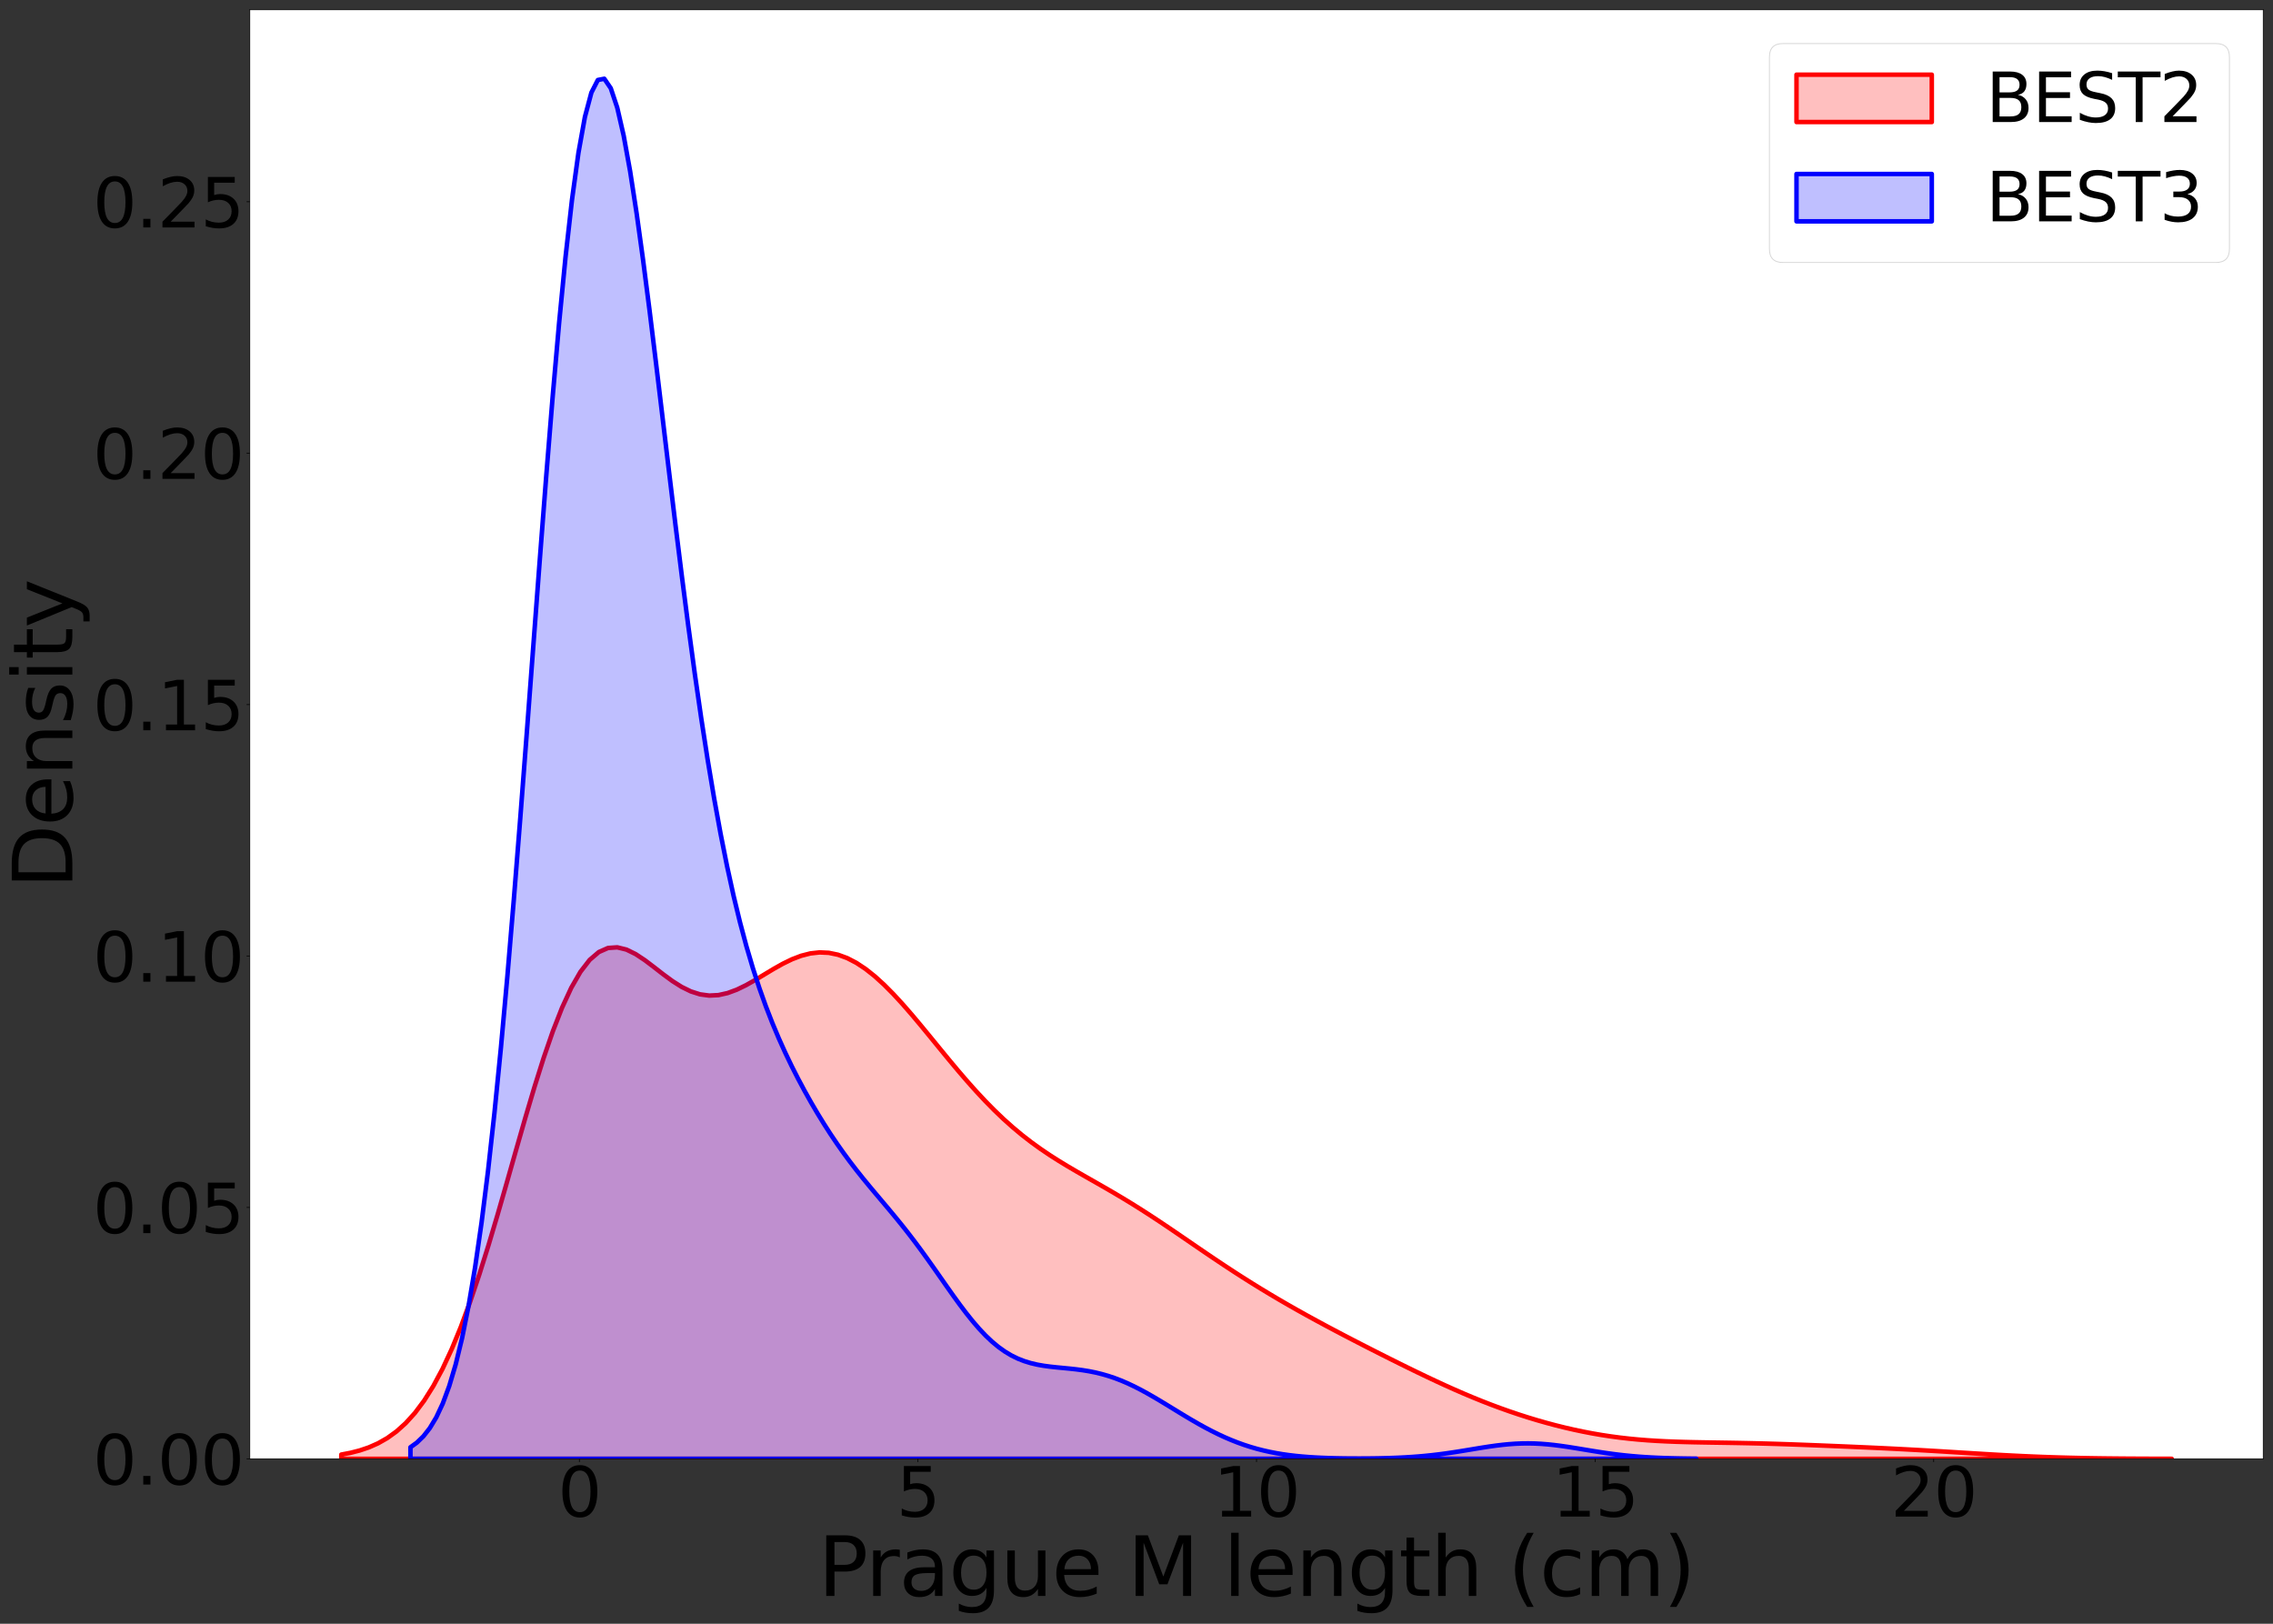 <?xml version="1.0" encoding="utf-8" standalone="no"?>
<!DOCTYPE svg PUBLIC "-//W3C//DTD SVG 1.1//EN"
  "http://www.w3.org/Graphics/SVG/1.1/DTD/svg11.dtd">
<svg height="1800pt" version="1.1" viewBox="0 0 2520 1800" width="2520pt" xmlns="http://www.w3.org/2000/svg" xmlns:xlink="http://www.w3.org/1999/xlink">
 <rect x="0" y="0" width="2520" height="1800" fill="#333333" stroke="none"/>
 <defs>
  <style type="text/css">*{stroke-linecap:butt;stroke-linejoin:round;}</style>
 </defs>
 <g id="figure_1">
  <g id="patch_1">
   <path d="M 0 1800 
L 2520 1800 
L 2520 0 
L 0 0 
z
" style="fill:none;"/>
  </g>
  <g id="axes_1">
   <g id="patch_2">
    <path d="M 276.925 1617.2 
L 2509.2 1617.2 
L 2509.2 10.8 
L 276.925 10.8 
z
" style="fill:#ffffff;"/>
   </g>
   <g id="PolyCollection_1">
    <defs>
     <path d="M 378.392 -187.533 
L 378.392 -182.8 
L 388.59 -182.8 
L 398.787 -182.8 
L 408.985 -182.8 
L 419.183 -182.8 
L 429.381 -182.8 
L 439.578 -182.8 
L 449.776 -182.8 
L 459.974 -182.8 
L 470.171 -182.8 
L 480.369 -182.8 
L 490.567 -182.8 
L 500.764 -182.8 
L 510.962 -182.8 
L 521.16 -182.8 
L 531.357 -182.8 
L 541.555 -182.8 
L 551.753 -182.8 
L 561.951 -182.8 
L 572.148 -182.8 
L 582.346 -182.8 
L 592.544 -182.8 
L 602.741 -182.8 
L 612.939 -182.8 
L 623.137 -182.8 
L 633.334 -182.8 
L 643.532 -182.8 
L 653.73 -182.8 
L 663.927 -182.8 
L 674.125 -182.8 
L 684.323 -182.8 
L 694.521 -182.8 
L 704.718 -182.8 
L 714.916 -182.8 
L 725.114 -182.8 
L 735.311 -182.8 
L 745.509 -182.8 
L 755.707 -182.8 
L 765.904 -182.8 
L 776.102 -182.8 
L 786.3 -182.8 
L 796.497 -182.8 
L 806.695 -182.8 
L 816.893 -182.8 
L 827.091 -182.8 
L 837.288 -182.8 
L 847.486 -182.8 
L 857.684 -182.8 
L 867.881 -182.8 
L 878.079 -182.8 
L 888.277 -182.8 
L 898.474 -182.8 
L 908.672 -182.8 
L 918.87 -182.8 
L 929.067 -182.8 
L 939.265 -182.8 
L 949.463 -182.8 
L 959.661 -182.8 
L 969.858 -182.8 
L 980.056 -182.8 
L 990.254 -182.8 
L 1000.451 -182.8 
L 1010.649 -182.8 
L 1020.847 -182.8 
L 1031.044 -182.8 
L 1041.242 -182.8 
L 1051.44 -182.8 
L 1061.637 -182.8 
L 1071.835 -182.8 
L 1082.033 -182.8 
L 1092.231 -182.8 
L 1102.428 -182.8 
L 1112.626 -182.8 
L 1122.824 -182.8 
L 1133.021 -182.8 
L 1143.219 -182.8 
L 1153.417 -182.8 
L 1163.614 -182.8 
L 1173.812 -182.8 
L 1184.01 -182.8 
L 1194.207 -182.8 
L 1204.405 -182.8 
L 1214.603 -182.8 
L 1224.801 -182.8 
L 1234.998 -182.8 
L 1245.196 -182.8 
L 1255.394 -182.8 
L 1265.591 -182.8 
L 1275.789 -182.8 
L 1285.987 -182.8 
L 1296.184 -182.8 
L 1306.382 -182.8 
L 1316.58 -182.8 
L 1326.777 -182.8 
L 1336.975 -182.8 
L 1347.173 -182.8 
L 1357.371 -182.8 
L 1367.568 -182.8 
L 1377.766 -182.8 
L 1387.964 -182.8 
L 1398.161 -182.8 
L 1408.359 -182.8 
L 1418.557 -182.8 
L 1428.754 -182.8 
L 1438.952 -182.8 
L 1449.15 -182.8 
L 1459.348 -182.8 
L 1469.545 -182.8 
L 1479.743 -182.8 
L 1489.941 -182.8 
L 1500.138 -182.8 
L 1510.336 -182.8 
L 1520.534 -182.8 
L 1530.731 -182.8 
L 1540.929 -182.8 
L 1551.127 -182.8 
L 1561.324 -182.8 
L 1571.522 -182.8 
L 1581.72 -182.8 
L 1591.918 -182.8 
L 1602.115 -182.8 
L 1612.313 -182.8 
L 1622.511 -182.8 
L 1632.708 -182.8 
L 1642.906 -182.8 
L 1653.104 -182.8 
L 1663.301 -182.8 
L 1673.499 -182.8 
L 1683.697 -182.8 
L 1693.894 -182.8 
L 1704.092 -182.8 
L 1714.29 -182.8 
L 1724.488 -182.8 
L 1734.685 -182.8 
L 1744.883 -182.8 
L 1755.081 -182.8 
L 1765.278 -182.8 
L 1775.476 -182.8 
L 1785.674 -182.8 
L 1795.871 -182.8 
L 1806.069 -182.8 
L 1816.267 -182.8 
L 1826.464 -182.8 
L 1836.662 -182.8 
L 1846.86 -182.8 
L 1857.058 -182.8 
L 1867.255 -182.8 
L 1877.453 -182.8 
L 1887.651 -182.8 
L 1897.848 -182.8 
L 1908.046 -182.8 
L 1918.244 -182.8 
L 1928.441 -182.8 
L 1938.639 -182.8 
L 1948.837 -182.8 
L 1959.034 -182.8 
L 1969.232 -182.8 
L 1979.43 -182.8 
L 1989.628 -182.8 
L 1999.825 -182.8 
L 2010.023 -182.8 
L 2020.221 -182.8 
L 2030.418 -182.8 
L 2040.616 -182.8 
L 2050.814 -182.8 
L 2061.011 -182.8 
L 2071.209 -182.8 
L 2081.407 -182.8 
L 2091.604 -182.8 
L 2101.802 -182.8 
L 2112 -182.8 
L 2122.198 -182.8 
L 2132.395 -182.8 
L 2142.593 -182.8 
L 2152.791 -182.8 
L 2162.988 -182.8 
L 2173.186 -182.8 
L 2183.384 -182.8 
L 2193.581 -182.8 
L 2203.779 -182.8 
L 2213.977 -182.8 
L 2224.174 -182.8 
L 2234.372 -182.8 
L 2244.57 -182.8 
L 2254.768 -182.8 
L 2264.965 -182.8 
L 2275.163 -182.8 
L 2285.361 -182.8 
L 2295.558 -182.8 
L 2305.756 -182.8 
L 2315.954 -182.8 
L 2326.151 -182.8 
L 2336.349 -182.8 
L 2346.547 -182.8 
L 2356.744 -182.8 
L 2366.942 -182.8 
L 2377.14 -182.8 
L 2387.338 -182.8 
L 2397.535 -182.8 
L 2407.733 -182.8 
L 2407.733 -182.851 
L 2407.733 -182.851 
L 2397.535 -182.872 
L 2387.338 -182.901 
L 2377.14 -182.939 
L 2366.942 -182.99 
L 2356.744 -183.055 
L 2346.547 -183.139 
L 2336.349 -183.244 
L 2326.151 -183.374 
L 2315.954 -183.534 
L 2305.756 -183.728 
L 2295.558 -183.958 
L 2285.361 -184.228 
L 2275.163 -184.541 
L 2264.965 -184.898 
L 2254.768 -185.3 
L 2244.57 -185.746 
L 2234.372 -186.234 
L 2224.174 -186.76 
L 2213.977 -187.321 
L 2203.779 -187.91 
L 2193.581 -188.52 
L 2183.384 -189.145 
L 2173.186 -189.777 
L 2162.988 -190.408 
L 2152.791 -191.032 
L 2142.593 -191.644 
L 2132.395 -192.238 
L 2122.198 -192.811 
L 2112 -193.363 
L 2101.802 -193.891 
L 2091.604 -194.398 
L 2081.407 -194.885 
L 2071.209 -195.354 
L 2061.011 -195.809 
L 2050.814 -196.252 
L 2040.616 -196.685 
L 2030.418 -197.108 
L 2020.221 -197.522 
L 2010.023 -197.926 
L 1999.825 -198.315 
L 1989.628 -198.688 
L 1979.43 -199.04 
L 1969.232 -199.366 
L 1959.034 -199.663 
L 1948.837 -199.929 
L 1938.639 -200.163 
L 1928.441 -200.367 
L 1918.244 -200.547 
L 1908.046 -200.709 
L 1897.848 -200.867 
L 1887.651 -201.035 
L 1877.453 -201.231 
L 1867.255 -201.476 
L 1857.058 -201.79 
L 1846.86 -202.197 
L 1836.662 -202.719 
L 1826.464 -203.377 
L 1816.267 -204.189 
L 1806.069 -205.171 
L 1795.871 -206.337 
L 1785.674 -207.696 
L 1775.476 -209.252 
L 1765.278 -211.009 
L 1755.081 -212.966 
L 1744.883 -215.12 
L 1734.685 -217.469 
L 1724.488 -220.009 
L 1714.29 -222.734 
L 1704.092 -225.643 
L 1693.894 -228.732 
L 1683.697 -232 
L 1673.499 -235.445 
L 1663.301 -239.068 
L 1653.104 -242.865 
L 1642.906 -246.834 
L 1632.708 -250.969 
L 1622.511 -255.262 
L 1612.313 -259.704 
L 1602.115 -264.281 
L 1591.918 -268.98 
L 1581.72 -273.785 
L 1571.522 -278.679 
L 1561.324 -283.648 
L 1551.127 -288.679 
L 1540.929 -293.761 
L 1530.731 -298.887 
L 1520.534 -304.054 
L 1510.336 -309.26 
L 1500.138 -314.51 
L 1489.941 -319.809 
L 1479.743 -325.164 
L 1469.545 -330.585 
L 1459.348 -336.083 
L 1449.15 -341.666 
L 1438.952 -347.346 
L 1428.754 -353.133 
L 1418.557 -359.036 
L 1408.359 -365.063 
L 1398.161 -371.22 
L 1387.964 -377.513 
L 1377.766 -383.943 
L 1367.568 -390.507 
L 1357.371 -397.197 
L 1347.173 -403.999 
L 1336.975 -410.892 
L 1326.777 -417.85 
L 1316.58 -424.839 
L 1306.382 -431.821 
L 1296.184 -438.755 
L 1285.987 -445.603 
L 1275.789 -452.326 
L 1265.591 -458.897 
L 1255.394 -465.296 
L 1245.196 -471.519 
L 1234.998 -477.577 
L 1224.801 -483.498 
L 1214.603 -489.328 
L 1204.405 -495.128 
L 1194.207 -500.972 
L 1184.01 -506.945 
L 1173.812 -513.137 
L 1163.614 -519.638 
L 1153.417 -526.536 
L 1143.219 -533.909 
L 1133.021 -541.821 
L 1122.824 -550.323 
L 1112.626 -559.443 
L 1102.428 -569.19 
L 1092.231 -579.548 
L 1082.033 -590.482 
L 1071.835 -601.93 
L 1061.637 -613.81 
L 1051.44 -626.021 
L 1041.242 -638.438 
L 1031.044 -650.922 
L 1020.847 -663.316 
L 1010.649 -675.452 
L 1000.451 -687.15 
L 990.254 -698.224 
L 980.056 -708.487 
L 969.858 -717.753 
L 959.661 -725.847 
L 949.463 -732.61 
L 939.265 -737.909 
L 929.067 -741.64 
L 918.87 -743.745 
L 908.672 -744.215 
L 898.474 -743.095 
L 888.277 -740.498 
L 878.079 -736.597 
L 867.881 -731.635 
L 857.684 -725.911 
L 847.486 -719.779 
L 837.288 -713.63 
L 827.091 -707.874 
L 816.893 -702.919 
L 806.695 -699.146 
L 796.497 -696.879 
L 786.3 -696.36 
L 776.102 -697.724 
L 765.904 -700.975 
L 755.707 -705.974 
L 745.509 -712.434 
L 735.311 -719.917 
L 725.114 -727.858 
L 714.916 -735.579 
L 704.718 -742.332 
L 694.521 -747.338 
L 684.323 -749.834 
L 674.125 -749.124 
L 663.927 -744.623 
L 653.73 -735.899 
L 643.532 -722.702 
L 633.334 -704.988 
L 623.137 -682.917 
L 612.939 -656.849 
L 602.741 -627.316 
L 592.544 -594.994 
L 582.346 -560.658 
L 572.148 -525.135 
L 561.951 -489.259 
L 551.753 -453.823 
L 541.555 -419.546 
L 531.357 -387.041 
L 521.16 -356.794 
L 510.962 -329.156 
L 500.764 -304.345 
L 490.567 -282.451 
L 480.369 -263.451 
L 470.171 -247.233 
L 459.974 -233.609 
L 449.776 -222.346 
L 439.578 -213.178 
L 429.381 -205.832 
L 419.183 -200.033 
L 408.985 -195.525 
L 398.787 -192.073 
L 388.59 -189.469 
L 378.392 -187.533 
z
" id="m514e2f85b8" style="stroke:#ff0000;stroke-width:5;"/>
    </defs>
    <g clip-path="url(#p5a5c681775)">
     <use style="fill:#ff0000;fill-opacity:0.25;stroke:#ff0000;stroke-width:5;" x="0" xlink:href="#m514e2f85b8" y="1800"/>
    </g>
   </g>
   <g id="PolyCollection_2">
    <defs>
     <path d="M 455.061 -195.647 
L 455.061 -182.8 
L 462.224 -182.8 
L 469.388 -182.8 
L 476.552 -182.8 
L 483.715 -182.8 
L 490.879 -182.8 
L 498.043 -182.8 
L 505.206 -182.8 
L 512.37 -182.8 
L 519.534 -182.8 
L 526.697 -182.8 
L 533.861 -182.8 
L 541.025 -182.8 
L 548.188 -182.8 
L 555.352 -182.8 
L 562.516 -182.8 
L 569.679 -182.8 
L 576.843 -182.8 
L 584.007 -182.8 
L 591.17 -182.8 
L 598.334 -182.8 
L 605.498 -182.8 
L 612.661 -182.8 
L 619.825 -182.8 
L 626.989 -182.8 
L 634.152 -182.8 
L 641.316 -182.8 
L 648.48 -182.8 
L 655.643 -182.8 
L 662.807 -182.8 
L 669.971 -182.8 
L 677.134 -182.8 
L 684.298 -182.8 
L 691.462 -182.8 
L 698.625 -182.8 
L 705.789 -182.8 
L 712.953 -182.8 
L 720.116 -182.8 
L 727.28 -182.8 
L 734.444 -182.8 
L 741.607 -182.8 
L 748.771 -182.8 
L 755.935 -182.8 
L 763.098 -182.8 
L 770.262 -182.8 
L 777.426 -182.8 
L 784.589 -182.8 
L 791.753 -182.8 
L 798.917 -182.8 
L 806.08 -182.8 
L 813.244 -182.8 
L 820.408 -182.8 
L 827.571 -182.8 
L 834.735 -182.8 
L 841.899 -182.8 
L 849.062 -182.8 
L 856.226 -182.8 
L 863.39 -182.8 
L 870.553 -182.8 
L 877.717 -182.8 
L 884.881 -182.8 
L 892.044 -182.8 
L 899.208 -182.8 
L 906.372 -182.8 
L 913.535 -182.8 
L 920.699 -182.8 
L 927.863 -182.8 
L 935.026 -182.8 
L 942.19 -182.8 
L 949.354 -182.8 
L 956.517 -182.8 
L 963.681 -182.8 
L 970.845 -182.8 
L 978.008 -182.8 
L 985.172 -182.8 
L 992.336 -182.8 
L 999.499 -182.8 
L 1006.663 -182.8 
L 1013.827 -182.8 
L 1020.99 -182.8 
L 1028.154 -182.8 
L 1035.318 -182.8 
L 1042.481 -182.8 
L 1049.645 -182.8 
L 1056.809 -182.8 
L 1063.972 -182.8 
L 1071.136 -182.8 
L 1078.3 -182.8 
L 1085.463 -182.8 
L 1092.627 -182.8 
L 1099.791 -182.8 
L 1106.954 -182.8 
L 1114.118 -182.8 
L 1121.282 -182.8 
L 1128.445 -182.8 
L 1135.609 -182.8 
L 1142.773 -182.8 
L 1149.936 -182.8 
L 1157.1 -182.8 
L 1164.264 -182.8 
L 1171.427 -182.8 
L 1178.591 -182.8 
L 1185.755 -182.8 
L 1192.918 -182.8 
L 1200.082 -182.8 
L 1207.246 -182.8 
L 1214.409 -182.8 
L 1221.573 -182.8 
L 1228.737 -182.8 
L 1235.9 -182.8 
L 1243.064 -182.8 
L 1250.228 -182.8 
L 1257.391 -182.8 
L 1264.555 -182.8 
L 1271.719 -182.8 
L 1278.882 -182.8 
L 1286.046 -182.8 
L 1293.21 -182.8 
L 1300.373 -182.8 
L 1307.537 -182.8 
L 1314.701 -182.8 
L 1321.864 -182.8 
L 1329.028 -182.8 
L 1336.192 -182.8 
L 1343.355 -182.8 
L 1350.519 -182.8 
L 1357.683 -182.8 
L 1364.846 -182.8 
L 1372.01 -182.8 
L 1379.174 -182.8 
L 1386.337 -182.8 
L 1393.501 -182.8 
L 1400.665 -182.8 
L 1407.828 -182.8 
L 1414.992 -182.8 
L 1422.156 -182.8 
L 1429.319 -182.8 
L 1436.483 -182.8 
L 1443.647 -182.8 
L 1450.81 -182.8 
L 1457.974 -182.8 
L 1465.138 -182.8 
L 1472.301 -182.8 
L 1479.465 -182.8 
L 1486.629 -182.8 
L 1493.792 -182.8 
L 1500.956 -182.8 
L 1508.12 -182.8 
L 1515.283 -182.8 
L 1522.447 -182.8 
L 1529.611 -182.8 
L 1536.774 -182.8 
L 1543.938 -182.8 
L 1551.102 -182.8 
L 1558.265 -182.8 
L 1565.429 -182.8 
L 1572.593 -182.8 
L 1579.756 -182.8 
L 1586.92 -182.8 
L 1594.084 -182.8 
L 1601.247 -182.8 
L 1608.411 -182.8 
L 1615.575 -182.8 
L 1622.738 -182.8 
L 1629.902 -182.8 
L 1637.066 -182.8 
L 1644.229 -182.8 
L 1651.393 -182.8 
L 1658.557 -182.8 
L 1665.72 -182.8 
L 1672.884 -182.8 
L 1680.048 -182.8 
L 1687.211 -182.8 
L 1694.375 -182.8 
L 1701.539 -182.8 
L 1708.702 -182.8 
L 1715.866 -182.8 
L 1723.03 -182.8 
L 1730.193 -182.8 
L 1737.357 -182.8 
L 1744.521 -182.8 
L 1751.685 -182.8 
L 1758.848 -182.8 
L 1766.012 -182.8 
L 1773.176 -182.8 
L 1780.339 -182.8 
L 1787.503 -182.8 
L 1794.667 -182.8 
L 1801.83 -182.8 
L 1808.994 -182.8 
L 1816.158 -182.8 
L 1823.321 -182.8 
L 1830.485 -182.8 
L 1837.649 -182.8 
L 1844.812 -182.8 
L 1851.976 -182.8 
L 1859.14 -182.8 
L 1866.303 -182.8 
L 1873.467 -182.8 
L 1880.631 -182.8 
L 1880.631 -182.99 
L 1880.631 -182.99 
L 1873.467 -183.067 
L 1866.303 -183.169 
L 1859.14 -183.304 
L 1851.976 -183.479 
L 1844.812 -183.703 
L 1837.649 -183.985 
L 1830.485 -184.335 
L 1823.321 -184.763 
L 1816.158 -185.276 
L 1808.994 -185.883 
L 1801.83 -186.588 
L 1794.667 -187.393 
L 1787.503 -188.297 
L 1780.339 -189.293 
L 1773.176 -190.369 
L 1766.012 -191.508 
L 1758.848 -192.687 
L 1751.685 -193.879 
L 1744.521 -195.052 
L 1737.357 -196.172 
L 1730.193 -197.203 
L 1723.03 -198.111 
L 1715.866 -198.864 
L 1708.702 -199.432 
L 1701.539 -199.796 
L 1694.375 -199.941 
L 1687.211 -199.86 
L 1680.048 -199.558 
L 1672.884 -199.046 
L 1665.72 -198.343 
L 1658.557 -197.477 
L 1651.393 -196.477 
L 1644.229 -195.379 
L 1637.066 -194.217 
L 1629.902 -193.027 
L 1622.738 -191.842 
L 1615.575 -190.689 
L 1608.411 -189.593 
L 1601.247 -188.573 
L 1594.084 -187.643 
L 1586.92 -186.809 
L 1579.756 -186.077 
L 1572.593 -185.444 
L 1565.429 -184.907 
L 1558.265 -184.46 
L 1551.102 -184.094 
L 1543.938 -183.803 
L 1536.774 -183.576 
L 1529.611 -183.406 
L 1522.447 -183.287 
L 1515.283 -183.213 
L 1508.12 -183.182 
L 1500.956 -183.192 
L 1493.792 -183.245 
L 1486.629 -183.343 
L 1479.465 -183.492 
L 1472.301 -183.701 
L 1465.138 -183.979 
L 1457.974 -184.339 
L 1450.81 -184.795 
L 1443.647 -185.362 
L 1436.483 -186.058 
L 1429.319 -186.901 
L 1422.156 -187.909 
L 1414.992 -189.099 
L 1407.828 -190.489 
L 1400.665 -192.094 
L 1393.501 -193.927 
L 1386.337 -196.001 
L 1379.174 -198.323 
L 1372.01 -200.898 
L 1364.846 -203.726 
L 1357.683 -206.805 
L 1350.519 -210.128 
L 1343.355 -213.68 
L 1336.192 -217.446 
L 1329.028 -221.402 
L 1321.864 -225.52 
L 1314.701 -229.766 
L 1307.537 -234.104 
L 1300.373 -238.488 
L 1293.21 -242.874 
L 1286.046 -247.212 
L 1278.882 -251.451 
L 1271.719 -255.543 
L 1264.555 -259.439 
L 1257.391 -263.096 
L 1250.228 -266.477 
L 1243.064 -269.551 
L 1235.9 -272.297 
L 1228.737 -274.704 
L 1221.573 -276.771 
L 1214.409 -278.509 
L 1207.246 -279.942 
L 1200.082 -281.106 
L 1192.918 -282.048 
L 1185.755 -282.829 
L 1178.591 -283.523 
L 1171.427 -284.211 
L 1164.264 -284.99 
L 1157.1 -285.96 
L 1149.936 -287.229 
L 1142.773 -288.906 
L 1135.609 -291.099 
L 1128.445 -293.908 
L 1121.282 -297.42 
L 1114.118 -301.706 
L 1106.954 -306.813 
L 1099.791 -312.765 
L 1092.627 -319.553 
L 1085.463 -327.14 
L 1078.3 -335.459 
L 1071.136 -344.415 
L 1063.972 -353.894 
L 1056.809 -363.763 
L 1049.645 -373.886 
L 1042.481 -384.124 
L 1035.318 -394.35 
L 1028.154 -404.453 
L 1020.99 -414.348 
L 1013.827 -423.976 
L 1006.663 -433.313 
L 999.499 -442.364 
L 992.336 -451.164 
L 985.172 -459.773 
L 978.008 -468.271 
L 970.845 -476.75 
L 963.681 -485.307 
L 956.517 -494.037 
L 949.354 -503.03 
L 942.19 -512.359 
L 935.026 -522.085 
L 927.863 -532.255 
L 920.699 -542.899 
L 913.535 -554.042 
L 906.372 -565.7 
L 899.208 -577.898 
L 892.044 -590.668 
L 884.881 -604.066 
L 877.717 -618.172 
L 870.553 -633.1 
L 863.39 -649 
L 856.226 -666.062 
L 849.062 -684.511 
L 841.899 -704.604 
L 834.735 -726.623 
L 827.571 -750.861 
L 820.408 -777.614 
L 813.244 -807.165 
L 806.08 -839.766 
L 798.917 -875.627 
L 791.753 -914.896 
L 784.589 -957.645 
L 777.426 -1003.855 
L 770.262 -1053.404 
L 763.098 -1106.049 
L 755.935 -1161.422 
L 748.771 -1219.011 
L 741.607 -1278.159 
L 734.444 -1338.053 
L 727.28 -1397.729 
L 720.116 -1456.07 
L 712.953 -1511.824 
L 705.789 -1563.626 
L 698.625 -1610.027 
L 691.462 -1649.546 
L 684.298 -1680.722 
L 677.134 -1702.18 
L 669.971 -1712.705 
L 662.807 -1711.314 
L 655.643 -1697.325 
L 648.48 -1670.419 
L 641.316 -1630.678 
L 634.152 -1578.607 
L 626.989 -1515.133 
L 619.825 -1441.571 
L 612.661 -1359.57 
L 605.498 -1271.039 
L 598.334 -1178.05 
L 591.17 -1082.741 
L 584.007 -987.211 
L 576.843 -893.428 
L 569.679 -803.146 
L 562.516 -717.841 
L 555.352 -638.674 
L 548.188 -566.466 
L 541.025 -501.711 
L 533.861 -444.589 
L 526.697 -395.01 
L 519.534 -352.655 
L 512.37 -317.035 
L 505.206 -287.537 
L 498.043 -263.479 
L 490.879 -244.152 
L 483.715 -228.857 
L 476.552 -216.93 
L 469.388 -207.766 
L 462.224 -200.826 
L 455.061 -195.647 
z
" id="mc03b963f48" style="stroke:#0000ff;stroke-width:5;"/>
    </defs>
    <g clip-path="url(#p5a5c681775)">
     <use style="fill:#0000ff;fill-opacity:0.25;stroke:#0000ff;stroke-width:5;" x="0" xlink:href="#mc03b963f48" y="1800"/>
    </g>
   </g>
   <g id="matplotlib.axis_1">
    <g id="xtick_1">
     <g id="line2d_1">
      <defs>
       <path d="M 0 0 
L 0 3.5 
" id="m515f9871a0" style="stroke:#000000;stroke-width:0.8;"/>
      </defs>
      <g>
       <use style="stroke:#000000;stroke-width:0.8;" x="642.339" xlink:href="#m515f9871a0" y="1617.2"/>
      </g>
     </g>
     <g id="text_1">
      <!-- 0 -->
      <g transform="translate(618.48 1681.188)scale(0.75 -0.75)">
       <defs>
        <path d="M 2034 4250 
Q 1547 4250 1301 3770 
Q 1056 3291 1056 2328 
Q 1056 1369 1301 889 
Q 1547 409 2034 409 
Q 2525 409 2770 889 
Q 3016 1369 3016 2328 
Q 3016 3291 2770 3770 
Q 2525 4250 2034 4250 
z
M 2034 4750 
Q 2819 4750 3233 4129 
Q 3647 3509 3647 2328 
Q 3647 1150 3233 529 
Q 2819 -91 2034 -91 
Q 1250 -91 836 529 
Q 422 1150 422 2328 
Q 422 3509 836 4129 
Q 1250 4750 2034 4750 
z
" id="DejaVuSans-30" transform="scale(0.016)"/>
       </defs>
       <use xlink:href="#DejaVuSans-30"/>
      </g>
     </g>
    </g>
    <g id="xtick_2">
     <g id="line2d_2">
      <g>
       <use style="stroke:#000000;stroke-width:0.8;" x="1017.701" xlink:href="#m515f9871a0" y="1617.2"/>
      </g>
     </g>
     <g id="text_2">
      <!-- 5 -->
      <g transform="translate(993.841 1681.188)scale(0.75 -0.75)">
       <defs>
        <path d="M 691 4666 
L 3169 4666 
L 3169 4134 
L 1269 4134 
L 1269 2991 
Q 1406 3038 1543 3061 
Q 1681 3084 1819 3084 
Q 2600 3084 3056 2656 
Q 3513 2228 3513 1497 
Q 3513 744 3044 326 
Q 2575 -91 1722 -91 
Q 1428 -91 1123 -41 
Q 819 9 494 109 
L 494 744 
Q 775 591 1075 516 
Q 1375 441 1709 441 
Q 2250 441 2565 725 
Q 2881 1009 2881 1497 
Q 2881 1984 2565 2268 
Q 2250 2553 1709 2553 
Q 1456 2553 1204 2497 
Q 953 2441 691 2322 
L 691 4666 
z
" id="DejaVuSans-35" transform="scale(0.016)"/>
       </defs>
       <use xlink:href="#DejaVuSans-35"/>
      </g>
     </g>
    </g>
    <g id="xtick_3">
     <g id="line2d_3">
      <g>
       <use style="stroke:#000000;stroke-width:0.8;" x="1393.062" xlink:href="#m515f9871a0" y="1617.2"/>
      </g>
     </g>
     <g id="text_3">
      <!-- 10 -->
      <g transform="translate(1345.344 1681.188)scale(0.75 -0.75)">
       <defs>
        <path d="M 794 531 
L 1825 531 
L 1825 4091 
L 703 3866 
L 703 4441 
L 1819 4666 
L 2450 4666 
L 2450 531 
L 3481 531 
L 3481 0 
L 794 0 
L 794 531 
z
" id="DejaVuSans-31" transform="scale(0.016)"/>
       </defs>
       <use xlink:href="#DejaVuSans-31"/>
       <use x="63.623" xlink:href="#DejaVuSans-30"/>
      </g>
     </g>
    </g>
    <g id="xtick_4">
     <g id="line2d_4">
      <g>
       <use style="stroke:#000000;stroke-width:0.8;" x="1768.424" xlink:href="#m515f9871a0" y="1617.2"/>
      </g>
     </g>
     <g id="text_4">
      <!-- 15 -->
      <g transform="translate(1720.705 1681.188)scale(0.75 -0.75)">
       <use xlink:href="#DejaVuSans-31"/>
       <use x="63.623" xlink:href="#DejaVuSans-35"/>
      </g>
     </g>
    </g>
    <g id="xtick_5">
     <g id="line2d_5">
      <g>
       <use style="stroke:#000000;stroke-width:0.8;" x="2143.786" xlink:href="#m515f9871a0" y="1617.2"/>
      </g>
     </g>
     <g id="text_5">
      <!-- 20 -->
      <g transform="translate(2096.067 1681.188)scale(0.75 -0.75)">
       <defs>
        <path d="M 1228 531 
L 3431 531 
L 3431 0 
L 469 0 
L 469 531 
Q 828 903 1448 1529 
Q 2069 2156 2228 2338 
Q 2531 2678 2651 2914 
Q 2772 3150 2772 3378 
Q 2772 3750 2511 3984 
Q 2250 4219 1831 4219 
Q 1534 4219 1204 4116 
Q 875 4013 500 3803 
L 500 4441 
Q 881 4594 1212 4672 
Q 1544 4750 1819 4750 
Q 2544 4750 2975 4387 
Q 3406 4025 3406 3419 
Q 3406 3131 3298 2873 
Q 3191 2616 2906 2266 
Q 2828 2175 2409 1742 
Q 1991 1309 1228 531 
z
" id="DejaVuSans-32" transform="scale(0.016)"/>
       </defs>
       <use xlink:href="#DejaVuSans-32"/>
       <use x="63.623" xlink:href="#DejaVuSans-30"/>
      </g>
     </g>
    </g>
    <g id="text_6">
     <!-- Prague M length (cm) -->
     <g transform="translate(907.006 1769.172)scale(0.9 -0.9)">
      <defs>
       <path d="M 1259 4147 
L 1259 2394 
L 2053 2394 
Q 2494 2394 2734 2622 
Q 2975 2850 2975 3272 
Q 2975 3691 2734 3919 
Q 2494 4147 2053 4147 
L 1259 4147 
z
M 628 4666 
L 2053 4666 
Q 2838 4666 3239 4311 
Q 3641 3956 3641 3272 
Q 3641 2581 3239 2228 
Q 2838 1875 2053 1875 
L 1259 1875 
L 1259 0 
L 628 0 
L 628 4666 
z
" id="DejaVuSans-50" transform="scale(0.016)"/>
       <path d="M 2631 2963 
Q 2534 3019 2420 3045 
Q 2306 3072 2169 3072 
Q 1681 3072 1420 2755 
Q 1159 2438 1159 1844 
L 1159 0 
L 581 0 
L 581 3500 
L 1159 3500 
L 1159 2956 
Q 1341 3275 1631 3429 
Q 1922 3584 2338 3584 
Q 2397 3584 2469 3576 
Q 2541 3569 2628 3553 
L 2631 2963 
z
" id="DejaVuSans-72" transform="scale(0.016)"/>
       <path d="M 2194 1759 
Q 1497 1759 1228 1600 
Q 959 1441 959 1056 
Q 959 750 1161 570 
Q 1363 391 1709 391 
Q 2188 391 2477 730 
Q 2766 1069 2766 1631 
L 2766 1759 
L 2194 1759 
z
M 3341 1997 
L 3341 0 
L 2766 0 
L 2766 531 
Q 2569 213 2275 61 
Q 1981 -91 1556 -91 
Q 1019 -91 701 211 
Q 384 513 384 1019 
Q 384 1609 779 1909 
Q 1175 2209 1959 2209 
L 2766 2209 
L 2766 2266 
Q 2766 2663 2505 2880 
Q 2244 3097 1772 3097 
Q 1472 3097 1187 3025 
Q 903 2953 641 2809 
L 641 3341 
Q 956 3463 1253 3523 
Q 1550 3584 1831 3584 
Q 2591 3584 2966 3190 
Q 3341 2797 3341 1997 
z
" id="DejaVuSans-61" transform="scale(0.016)"/>
       <path d="M 2906 1791 
Q 2906 2416 2648 2759 
Q 2391 3103 1925 3103 
Q 1463 3103 1205 2759 
Q 947 2416 947 1791 
Q 947 1169 1205 825 
Q 1463 481 1925 481 
Q 2391 481 2648 825 
Q 2906 1169 2906 1791 
z
M 3481 434 
Q 3481 -459 3084 -895 
Q 2688 -1331 1869 -1331 
Q 1566 -1331 1297 -1286 
Q 1028 -1241 775 -1147 
L 775 -588 
Q 1028 -725 1275 -790 
Q 1522 -856 1778 -856 
Q 2344 -856 2625 -561 
Q 2906 -266 2906 331 
L 2906 616 
Q 2728 306 2450 153 
Q 2172 0 1784 0 
Q 1141 0 747 490 
Q 353 981 353 1791 
Q 353 2603 747 3093 
Q 1141 3584 1784 3584 
Q 2172 3584 2450 3431 
Q 2728 3278 2906 2969 
L 2906 3500 
L 3481 3500 
L 3481 434 
z
" id="DejaVuSans-67" transform="scale(0.016)"/>
       <path d="M 544 1381 
L 544 3500 
L 1119 3500 
L 1119 1403 
Q 1119 906 1312 657 
Q 1506 409 1894 409 
Q 2359 409 2629 706 
Q 2900 1003 2900 1516 
L 2900 3500 
L 3475 3500 
L 3475 0 
L 2900 0 
L 2900 538 
Q 2691 219 2414 64 
Q 2138 -91 1772 -91 
Q 1169 -91 856 284 
Q 544 659 544 1381 
z
M 1991 3584 
L 1991 3584 
z
" id="DejaVuSans-75" transform="scale(0.016)"/>
       <path d="M 3597 1894 
L 3597 1613 
L 953 1613 
Q 991 1019 1311 708 
Q 1631 397 2203 397 
Q 2534 397 2845 478 
Q 3156 559 3463 722 
L 3463 178 
Q 3153 47 2828 -22 
Q 2503 -91 2169 -91 
Q 1331 -91 842 396 
Q 353 884 353 1716 
Q 353 2575 817 3079 
Q 1281 3584 2069 3584 
Q 2775 3584 3186 3129 
Q 3597 2675 3597 1894 
z
M 3022 2063 
Q 3016 2534 2758 2815 
Q 2500 3097 2075 3097 
Q 1594 3097 1305 2825 
Q 1016 2553 972 2059 
L 3022 2063 
z
" id="DejaVuSans-65" transform="scale(0.016)"/>
       <path id="DejaVuSans-20" transform="scale(0.016)"/>
       <path d="M 628 4666 
L 1569 4666 
L 2759 1491 
L 3956 4666 
L 4897 4666 
L 4897 0 
L 4281 0 
L 4281 4097 
L 3078 897 
L 2444 897 
L 1241 4097 
L 1241 0 
L 628 0 
L 628 4666 
z
" id="DejaVuSans-4d" transform="scale(0.016)"/>
       <path d="M 603 4863 
L 1178 4863 
L 1178 0 
L 603 0 
L 603 4863 
z
" id="DejaVuSans-6c" transform="scale(0.016)"/>
       <path d="M 3513 2113 
L 3513 0 
L 2938 0 
L 2938 2094 
Q 2938 2591 2744 2837 
Q 2550 3084 2163 3084 
Q 1697 3084 1428 2787 
Q 1159 2491 1159 1978 
L 1159 0 
L 581 0 
L 581 3500 
L 1159 3500 
L 1159 2956 
Q 1366 3272 1645 3428 
Q 1925 3584 2291 3584 
Q 2894 3584 3203 3211 
Q 3513 2838 3513 2113 
z
" id="DejaVuSans-6e" transform="scale(0.016)"/>
       <path d="M 1172 4494 
L 1172 3500 
L 2356 3500 
L 2356 3053 
L 1172 3053 
L 1172 1153 
Q 1172 725 1289 603 
Q 1406 481 1766 481 
L 2356 481 
L 2356 0 
L 1766 0 
Q 1100 0 847 248 
Q 594 497 594 1153 
L 594 3053 
L 172 3053 
L 172 3500 
L 594 3500 
L 594 4494 
L 1172 4494 
z
" id="DejaVuSans-74" transform="scale(0.016)"/>
       <path d="M 3513 2113 
L 3513 0 
L 2938 0 
L 2938 2094 
Q 2938 2591 2744 2837 
Q 2550 3084 2163 3084 
Q 1697 3084 1428 2787 
Q 1159 2491 1159 1978 
L 1159 0 
L 581 0 
L 581 4863 
L 1159 4863 
L 1159 2956 
Q 1366 3272 1645 3428 
Q 1925 3584 2291 3584 
Q 2894 3584 3203 3211 
Q 3513 2838 3513 2113 
z
" id="DejaVuSans-68" transform="scale(0.016)"/>
       <path d="M 1984 4856 
Q 1566 4138 1362 3434 
Q 1159 2731 1159 2009 
Q 1159 1288 1364 580 
Q 1569 -128 1984 -844 
L 1484 -844 
Q 1016 -109 783 600 
Q 550 1309 550 2009 
Q 550 2706 781 3412 
Q 1013 4119 1484 4856 
L 1984 4856 
z
" id="DejaVuSans-28" transform="scale(0.016)"/>
       <path d="M 3122 3366 
L 3122 2828 
Q 2878 2963 2633 3030 
Q 2388 3097 2138 3097 
Q 1578 3097 1268 2742 
Q 959 2388 959 1747 
Q 959 1106 1268 751 
Q 1578 397 2138 397 
Q 2388 397 2633 464 
Q 2878 531 3122 666 
L 3122 134 
Q 2881 22 2623 -34 
Q 2366 -91 2075 -91 
Q 1284 -91 818 406 
Q 353 903 353 1747 
Q 353 2603 823 3093 
Q 1294 3584 2113 3584 
Q 2378 3584 2631 3529 
Q 2884 3475 3122 3366 
z
" id="DejaVuSans-63" transform="scale(0.016)"/>
       <path d="M 3328 2828 
Q 3544 3216 3844 3400 
Q 4144 3584 4550 3584 
Q 5097 3584 5394 3201 
Q 5691 2819 5691 2113 
L 5691 0 
L 5113 0 
L 5113 2094 
Q 5113 2597 4934 2840 
Q 4756 3084 4391 3084 
Q 3944 3084 3684 2787 
Q 3425 2491 3425 1978 
L 3425 0 
L 2847 0 
L 2847 2094 
Q 2847 2600 2669 2842 
Q 2491 3084 2119 3084 
Q 1678 3084 1418 2786 
Q 1159 2488 1159 1978 
L 1159 0 
L 581 0 
L 581 3500 
L 1159 3500 
L 1159 2956 
Q 1356 3278 1631 3431 
Q 1906 3584 2284 3584 
Q 2666 3584 2933 3390 
Q 3200 3197 3328 2828 
z
" id="DejaVuSans-6d" transform="scale(0.016)"/>
       <path d="M 513 4856 
L 1013 4856 
Q 1481 4119 1714 3412 
Q 1947 2706 1947 2009 
Q 1947 1309 1714 600 
Q 1481 -109 1013 -844 
L 513 -844 
Q 928 -128 1133 580 
Q 1338 1288 1338 2009 
Q 1338 2731 1133 3434 
Q 928 4138 513 4856 
z
" id="DejaVuSans-29" transform="scale(0.016)"/>
      </defs>
      <use xlink:href="#DejaVuSans-50"/>
      <use x="58.553" xlink:href="#DejaVuSans-72"/>
      <use x="99.666" xlink:href="#DejaVuSans-61"/>
      <use x="160.945" xlink:href="#DejaVuSans-67"/>
      <use x="224.422" xlink:href="#DejaVuSans-75"/>
      <use x="287.801" xlink:href="#DejaVuSans-65"/>
      <use x="349.324" xlink:href="#DejaVuSans-20"/>
      <use x="381.111" xlink:href="#DejaVuSans-4d"/>
      <use x="467.391" xlink:href="#DejaVuSans-20"/>
      <use x="499.178" xlink:href="#DejaVuSans-6c"/>
      <use x="526.961" xlink:href="#DejaVuSans-65"/>
      <use x="588.484" xlink:href="#DejaVuSans-6e"/>
      <use x="651.863" xlink:href="#DejaVuSans-67"/>
      <use x="715.34" xlink:href="#DejaVuSans-74"/>
      <use x="754.549" xlink:href="#DejaVuSans-68"/>
      <use x="817.928" xlink:href="#DejaVuSans-20"/>
      <use x="849.715" xlink:href="#DejaVuSans-28"/>
      <use x="888.729" xlink:href="#DejaVuSans-63"/>
      <use x="943.709" xlink:href="#DejaVuSans-6d"/>
      <use x="1041.121" xlink:href="#DejaVuSans-29"/>
     </g>
    </g>
   </g>
   <g id="matplotlib.axis_2">
    <g id="ytick_1">
     <g id="line2d_6">
      <defs>
       <path d="M 0 0 
L -3.5 0 
" id="m648410e85d" style="stroke:#000000;stroke-width:0.8;"/>
      </defs>
      <g>
       <use style="stroke:#000000;stroke-width:0.8;" x="276.925" xlink:href="#m648410e85d" y="1617.2"/>
      </g>
     </g>
     <g id="text_7">
      <!-- 0.00 -->
      <g transform="translate(102.933 1645.694)scale(0.75 -0.75)">
       <defs>
        <path d="M 684 794 
L 1344 794 
L 1344 0 
L 684 0 
L 684 794 
z
" id="DejaVuSans-2e" transform="scale(0.016)"/>
       </defs>
       <use xlink:href="#DejaVuSans-30"/>
       <use x="63.623" xlink:href="#DejaVuSans-2e"/>
       <use x="95.41" xlink:href="#DejaVuSans-30"/>
       <use x="159.033" xlink:href="#DejaVuSans-30"/>
      </g>
     </g>
    </g>
    <g id="ytick_2">
     <g id="line2d_7">
      <g>
       <use style="stroke:#000000;stroke-width:0.8;" x="276.925" xlink:href="#m648410e85d" y="1338.485"/>
      </g>
     </g>
     <g id="text_8">
      <!-- 0.05 -->
      <g transform="translate(102.933 1366.98)scale(0.75 -0.75)">
       <use xlink:href="#DejaVuSans-30"/>
       <use x="63.623" xlink:href="#DejaVuSans-2e"/>
       <use x="95.41" xlink:href="#DejaVuSans-30"/>
       <use x="159.033" xlink:href="#DejaVuSans-35"/>
      </g>
     </g>
    </g>
    <g id="ytick_3">
     <g id="line2d_8">
      <g>
       <use style="stroke:#000000;stroke-width:0.8;" x="276.925" xlink:href="#m648410e85d" y="1059.771"/>
      </g>
     </g>
     <g id="text_9">
      <!-- 0.10 -->
      <g transform="translate(102.933 1088.265)scale(0.75 -0.75)">
       <use xlink:href="#DejaVuSans-30"/>
       <use x="63.623" xlink:href="#DejaVuSans-2e"/>
       <use x="95.41" xlink:href="#DejaVuSans-31"/>
       <use x="159.033" xlink:href="#DejaVuSans-30"/>
      </g>
     </g>
    </g>
    <g id="ytick_4">
     <g id="line2d_9">
      <g>
       <use style="stroke:#000000;stroke-width:0.8;" x="276.925" xlink:href="#m648410e85d" y="781.056"/>
      </g>
     </g>
     <g id="text_10">
      <!-- 0.15 -->
      <g transform="translate(102.933 809.551)scale(0.75 -0.75)">
       <use xlink:href="#DejaVuSans-30"/>
       <use x="63.623" xlink:href="#DejaVuSans-2e"/>
       <use x="95.41" xlink:href="#DejaVuSans-31"/>
       <use x="159.033" xlink:href="#DejaVuSans-35"/>
      </g>
     </g>
    </g>
    <g id="ytick_5">
     <g id="line2d_10">
      <g>
       <use style="stroke:#000000;stroke-width:0.8;" x="276.925" xlink:href="#m648410e85d" y="502.342"/>
      </g>
     </g>
     <g id="text_11">
      <!-- 0.20 -->
      <g transform="translate(102.933 530.836)scale(0.75 -0.75)">
       <use xlink:href="#DejaVuSans-30"/>
       <use x="63.623" xlink:href="#DejaVuSans-2e"/>
       <use x="95.41" xlink:href="#DejaVuSans-32"/>
       <use x="159.033" xlink:href="#DejaVuSans-30"/>
      </g>
     </g>
    </g>
    <g id="ytick_6">
     <g id="line2d_11">
      <g>
       <use style="stroke:#000000;stroke-width:0.8;" x="276.925" xlink:href="#m648410e85d" y="223.627"/>
      </g>
     </g>
     <g id="text_12">
      <!-- 0.25 -->
      <g transform="translate(102.933 252.122)scale(0.75 -0.75)">
       <use xlink:href="#DejaVuSans-30"/>
       <use x="63.623" xlink:href="#DejaVuSans-2e"/>
       <use x="95.41" xlink:href="#DejaVuSans-32"/>
       <use x="159.033" xlink:href="#DejaVuSans-35"/>
      </g>
     </g>
    </g>
    <g id="text_13">
     <!-- Density -->
     <g transform="translate(80.216 985.077)rotate(-90)scale(0.9 -0.9)">
      <defs>
       <path d="M 1259 4147 
L 1259 519 
L 2022 519 
Q 2988 519 3436 956 
Q 3884 1394 3884 2338 
Q 3884 3275 3436 3711 
Q 2988 4147 2022 4147 
L 1259 4147 
z
M 628 4666 
L 1925 4666 
Q 3281 4666 3915 4102 
Q 4550 3538 4550 2338 
Q 4550 1131 3912 565 
Q 3275 0 1925 0 
L 628 0 
L 628 4666 
z
" id="DejaVuSans-44" transform="scale(0.016)"/>
       <path d="M 2834 3397 
L 2834 2853 
Q 2591 2978 2328 3040 
Q 2066 3103 1784 3103 
Q 1356 3103 1142 2972 
Q 928 2841 928 2578 
Q 928 2378 1081 2264 
Q 1234 2150 1697 2047 
L 1894 2003 
Q 2506 1872 2764 1633 
Q 3022 1394 3022 966 
Q 3022 478 2636 193 
Q 2250 -91 1575 -91 
Q 1294 -91 989 -36 
Q 684 19 347 128 
L 347 722 
Q 666 556 975 473 
Q 1284 391 1588 391 
Q 1994 391 2212 530 
Q 2431 669 2431 922 
Q 2431 1156 2273 1281 
Q 2116 1406 1581 1522 
L 1381 1569 
Q 847 1681 609 1914 
Q 372 2147 372 2553 
Q 372 3047 722 3315 
Q 1072 3584 1716 3584 
Q 2034 3584 2315 3537 
Q 2597 3491 2834 3397 
z
" id="DejaVuSans-73" transform="scale(0.016)"/>
       <path d="M 603 3500 
L 1178 3500 
L 1178 0 
L 603 0 
L 603 3500 
z
M 603 4863 
L 1178 4863 
L 1178 4134 
L 603 4134 
L 603 4863 
z
" id="DejaVuSans-69" transform="scale(0.016)"/>
       <path d="M 2059 -325 
Q 1816 -950 1584 -1140 
Q 1353 -1331 966 -1331 
L 506 -1331 
L 506 -850 
L 844 -850 
Q 1081 -850 1212 -737 
Q 1344 -625 1503 -206 
L 1606 56 
L 191 3500 
L 800 3500 
L 1894 763 
L 2988 3500 
L 3597 3500 
L 2059 -325 
z
" id="DejaVuSans-79" transform="scale(0.016)"/>
      </defs>
      <use xlink:href="#DejaVuSans-44"/>
      <use x="77.002" xlink:href="#DejaVuSans-65"/>
      <use x="138.525" xlink:href="#DejaVuSans-6e"/>
      <use x="201.904" xlink:href="#DejaVuSans-73"/>
      <use x="254.004" xlink:href="#DejaVuSans-69"/>
      <use x="281.787" xlink:href="#DejaVuSans-74"/>
      <use x="320.996" xlink:href="#DejaVuSans-79"/>
     </g>
    </g>
   </g>
   <g id="patch_3">
    <path d="M 276.925 1617.2 
L 276.925 10.8 
" style="fill:none;stroke:#000000;stroke-linecap:square;stroke-linejoin:miter;stroke-width:0.8;"/>
   </g>
   <g id="patch_4">
    <path d="M 2509.2 1617.2 
L 2509.2 10.8 
" style="fill:none;stroke:#000000;stroke-linecap:square;stroke-linejoin:miter;stroke-width:0.8;"/>
   </g>
   <g id="patch_5">
    <path d="M 276.925 1617.2 
L 2509.2 1617.2 
" style="fill:none;stroke:#000000;stroke-linecap:square;stroke-linejoin:miter;stroke-width:0.8;"/>
   </g>
   <g id="patch_6">
    <path d="M 276.925 10.8 
L 2509.2 10.8 
" style="fill:none;stroke:#000000;stroke-linecap:square;stroke-linejoin:miter;stroke-width:0.8;"/>
   </g>
   <g id="legend_1">
    <g id="patch_7">
     <path d="M 1976.712 290.972 
L 2456.7 290.972 
Q 2471.7 290.972 2471.7 275.972 
L 2471.7 63.3 
Q 2471.7 48.3 2456.7 48.3 
L 1976.712 48.3 
Q 1961.712 48.3 1961.712 63.3 
L 1961.712 275.972 
Q 1961.712 290.972 1976.712 290.972 
z
" style="fill:#ffffff;opacity:0.8;stroke:#cccccc;stroke-linejoin:miter;"/>
    </g>
    <g id="patch_8">
     <path d="M 1991.712 135.288 
L 2141.712 135.288 
L 2141.712 82.788 
L 1991.712 82.788 
z
" style="fill:#ff0000;fill-opacity:0.25;stroke:#ff0000;stroke-linejoin:miter;stroke-width:5;"/>
    </g>
    <g id="text_14">
     <!-- BEST2 -->
     <g transform="translate(2201.712 135.288)scale(0.75 -0.75)">
      <defs>
       <path d="M 1259 2228 
L 1259 519 
L 2272 519 
Q 2781 519 3026 730 
Q 3272 941 3272 1375 
Q 3272 1813 3026 2020 
Q 2781 2228 2272 2228 
L 1259 2228 
z
M 1259 4147 
L 1259 2741 
L 2194 2741 
Q 2656 2741 2882 2914 
Q 3109 3088 3109 3444 
Q 3109 3797 2882 3972 
Q 2656 4147 2194 4147 
L 1259 4147 
z
M 628 4666 
L 2241 4666 
Q 2963 4666 3353 4366 
Q 3744 4066 3744 3513 
Q 3744 3084 3544 2831 
Q 3344 2578 2956 2516 
Q 3422 2416 3680 2098 
Q 3938 1781 3938 1306 
Q 3938 681 3513 340 
Q 3088 0 2303 0 
L 628 0 
L 628 4666 
z
" id="DejaVuSans-42" transform="scale(0.016)"/>
       <path d="M 628 4666 
L 3578 4666 
L 3578 4134 
L 1259 4134 
L 1259 2753 
L 3481 2753 
L 3481 2222 
L 1259 2222 
L 1259 531 
L 3634 531 
L 3634 0 
L 628 0 
L 628 4666 
z
" id="DejaVuSans-45" transform="scale(0.016)"/>
       <path d="M 3425 4513 
L 3425 3897 
Q 3066 4069 2747 4153 
Q 2428 4238 2131 4238 
Q 1616 4238 1336 4038 
Q 1056 3838 1056 3469 
Q 1056 3159 1242 3001 
Q 1428 2844 1947 2747 
L 2328 2669 
Q 3034 2534 3370 2195 
Q 3706 1856 3706 1288 
Q 3706 609 3251 259 
Q 2797 -91 1919 -91 
Q 1588 -91 1214 -16 
Q 841 59 441 206 
L 441 856 
Q 825 641 1194 531 
Q 1563 422 1919 422 
Q 2459 422 2753 634 
Q 3047 847 3047 1241 
Q 3047 1584 2836 1778 
Q 2625 1972 2144 2069 
L 1759 2144 
Q 1053 2284 737 2584 
Q 422 2884 422 3419 
Q 422 4038 858 4394 
Q 1294 4750 2059 4750 
Q 2388 4750 2728 4690 
Q 3069 4631 3425 4513 
z
" id="DejaVuSans-53" transform="scale(0.016)"/>
       <path d="M -19 4666 
L 3928 4666 
L 3928 4134 
L 2272 4134 
L 2272 0 
L 1638 0 
L 1638 4134 
L -19 4134 
L -19 4666 
z
" id="DejaVuSans-54" transform="scale(0.016)"/>
      </defs>
      <use xlink:href="#DejaVuSans-42"/>
      <use x="68.604" xlink:href="#DejaVuSans-45"/>
      <use x="131.787" xlink:href="#DejaVuSans-53"/>
      <use x="195.264" xlink:href="#DejaVuSans-54"/>
      <use x="256.348" xlink:href="#DejaVuSans-32"/>
     </g>
    </g>
    <g id="patch_9">
     <path d="M 1991.712 245.374 
L 2141.712 245.374 
L 2141.712 192.874 
L 1991.712 192.874 
z
" style="fill:#0000ff;fill-opacity:0.25;stroke:#0000ff;stroke-linejoin:miter;stroke-width:5;"/>
    </g>
    <g id="text_15">
     <!-- BEST3 -->
     <g transform="translate(2201.712 245.374)scale(0.75 -0.75)">
      <defs>
       <path d="M 2597 2516 
Q 3050 2419 3304 2112 
Q 3559 1806 3559 1356 
Q 3559 666 3084 287 
Q 2609 -91 1734 -91 
Q 1441 -91 1130 -33 
Q 819 25 488 141 
L 488 750 
Q 750 597 1062 519 
Q 1375 441 1716 441 
Q 2309 441 2620 675 
Q 2931 909 2931 1356 
Q 2931 1769 2642 2001 
Q 2353 2234 1838 2234 
L 1294 2234 
L 1294 2753 
L 1863 2753 
Q 2328 2753 2575 2939 
Q 2822 3125 2822 3475 
Q 2822 3834 2567 4026 
Q 2313 4219 1838 4219 
Q 1578 4219 1281 4162 
Q 984 4106 628 3988 
L 628 4550 
Q 988 4650 1302 4700 
Q 1616 4750 1894 4750 
Q 2613 4750 3031 4423 
Q 3450 4097 3450 3541 
Q 3450 3153 3228 2886 
Q 3006 2619 2597 2516 
z
" id="DejaVuSans-33" transform="scale(0.016)"/>
      </defs>
      <use xlink:href="#DejaVuSans-42"/>
      <use x="68.604" xlink:href="#DejaVuSans-45"/>
      <use x="131.787" xlink:href="#DejaVuSans-53"/>
      <use x="195.264" xlink:href="#DejaVuSans-54"/>
      <use x="256.348" xlink:href="#DejaVuSans-33"/>
     </g>
    </g>
   </g>
  </g>
 </g>
 <defs>
  <clipPath id="p5a5c681775">
   <rect height="1606.4" width="2232.275" x="276.925" y="10.8"/>
  </clipPath>
 </defs>
</svg>
